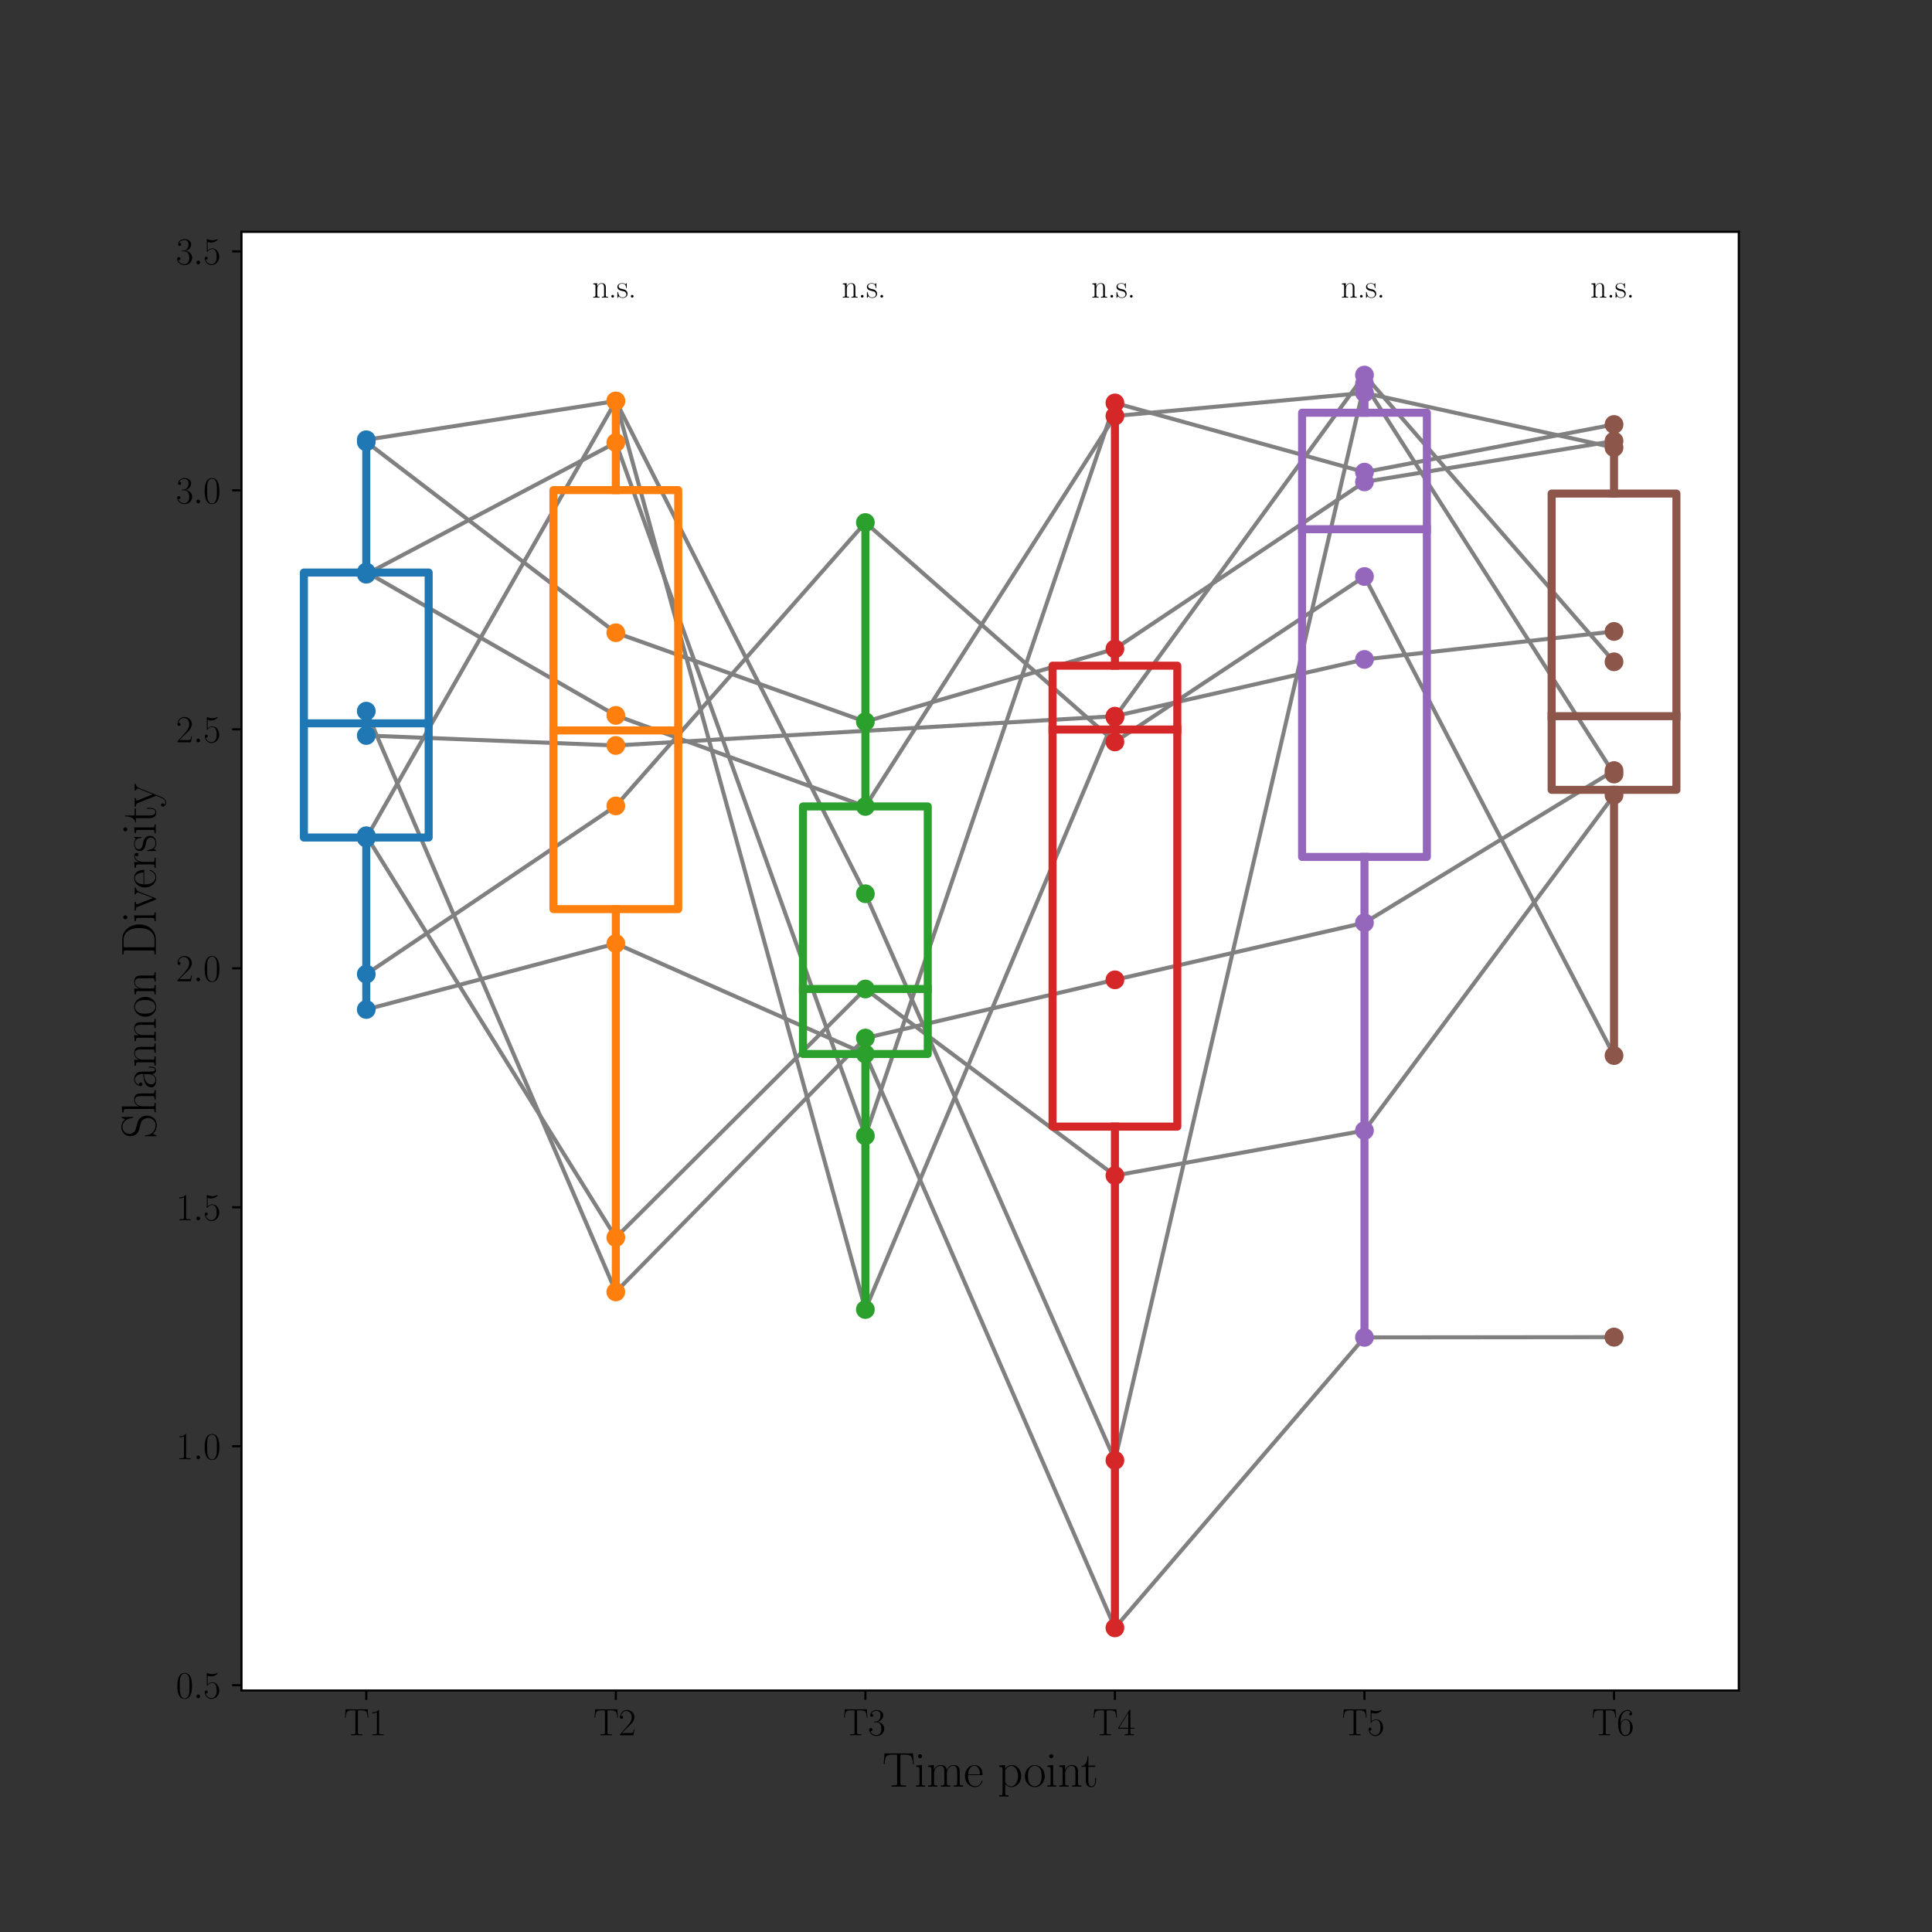 <?xml version="1.0" encoding="utf-8" standalone="no"?>
<!DOCTYPE svg PUBLIC "-//W3C//DTD SVG 1.1//EN"
  "http://www.w3.org/Graphics/SVG/1.1/DTD/svg11.dtd">
<svg height="720pt" version="1.1" viewBox="0 0 720 720" width="720pt" xmlns="http://www.w3.org/2000/svg" xmlns:xlink="http://www.w3.org/1999/xlink">
 <rect x="0" y="0" width="720" height="720" fill="#333333" stroke="none"/>
 <defs>
  <style type="text/css">*{stroke-linecap:butt;stroke-linejoin:round;}</style>
 </defs>
 <g id="figure_1">
  <g id="patch_1">
   <path d="M 0 720 
L 720 720 
L 720 0 
L 0 0 
z
" style="fill:none;"/>
  </g>
  <g id="axes_1">
   <g id="patch_2">
    <path d="M 90 630 
L 648 630 
L 648 86.4 
L 90 86.4 
z
" style="fill:#ffffff;"/>
   </g>
   <g id="line2d_1">
    <path clip-path="url(#p82c625683f)" d="M 136.5 265.026 
L 229.5 481.471 
L 322.5 386.848 
L 415.5 365.152 
L 508.5 343.881 
L 601.5 287.173 
" style="fill:none;stroke:#808080;stroke-linecap:square;stroke-width:1.5;"/>
   </g>
   <g id="line2d_2">
    <path clip-path="url(#p82c625683f)" d="M 136.5 213.159 
L 229.5 266.609 
L 322.5 300.54 
L 415.5 155.041 
L 508.5 146.422 
L 601.5 166.798 
" style="fill:none;stroke:#808080;stroke-linecap:square;stroke-width:1.5;"/>
   </g>
   <g id="line2d_3">
    <path clip-path="url(#p82c625683f)" d="M 136.5 363.032 
L 229.5 300.341 
L 322.5 194.732 
L 415.5 276.498 
L 508.5 214.852 
L 601.5 393.375 
" style="fill:none;stroke:#808080;stroke-linecap:square;stroke-width:1.5;"/>
   </g>
   <g id="line2d_4">
    <path clip-path="url(#p82c625683f)" d="M 136.5 163.885 
L 229.5 149.456 
L 322.5 488.023 
L 415.5 267.262 
L 508.5 139.777 
L 601.5 246.633 
" style="fill:none;stroke:#808080;stroke-linecap:square;stroke-width:1.5;"/>
   </g>
   <g id="line2d_5">
    <path clip-path="url(#p82c625683f)" d="M 136.5 312.331 
L 229.5 149.438 
L 322.5 333.074 
L 415.5 544.229 
L 508.5 143.009 
L 601.5 288.457 
" style="fill:none;stroke:#808080;stroke-linecap:square;stroke-width:1.5;"/>
   </g>
   <g id="line2d_6">
    <path clip-path="url(#p82c625683f)" d="M 136.5 213.991 
L 229.5 164.936 
L 322.5 423.3 
L 415.5 150.16 
L 508.5 175.949 
L 601.5 158.19 
" style="fill:none;stroke:#808080;stroke-linecap:square;stroke-width:1.5;"/>
   </g>
   <g id="line2d_7">
    <path clip-path="url(#p82c625683f)" d="M 136.5 376.205 
L 229.5 351.62 
L 322.5 392.792 
L 415.5 606.656 
L 508.5 498.408 
L 601.5 498.313 
" style="fill:none;stroke:#808080;stroke-linecap:square;stroke-width:1.5;"/>
   </g>
   <g id="line2d_8">
    <path clip-path="url(#p82c625683f)" d="M 136.5 311.457 
L 229.5 461.203 
L 322.5 368.569 
L 415.5 438.093 
L 508.5 421.325 
L 601.5 296.324 
" style="fill:none;stroke:#808080;stroke-linecap:square;stroke-width:1.5;"/>
   </g>
   <g id="line2d_9">
    <path clip-path="url(#p82c625683f)" d="M 136.5 164.667 
L 229.5 235.802 
L 322.5 268.942 
L 415.5 241.809 
L 508.5 179.591 
L 601.5 164.352 
" style="fill:none;stroke:#808080;stroke-linecap:square;stroke-width:1.5;"/>
   </g>
   <g id="line2d_10">
    <path clip-path="url(#p82c625683f)" d="M 136.5 274.101 
L 229.5 277.821 
L 415.5 266.892 
L 508.5 245.756 
L 601.5 235.321 
" style="fill:none;stroke:#808080;stroke-linecap:square;stroke-width:1.5;"/>
   </g>
   <g id="PathCollection_1">
    <defs>
     <path d="M 0 3 
C 0.796 3 1.559 2.684 2.121 2.121 
C 2.684 1.559 3 0.796 3 0 
C 3 -0.796 2.684 -1.559 2.121 -2.121 
C 1.559 -2.684 0.796 -3 0 -3 
C -0.796 -3 -1.559 -2.684 -2.121 -2.121 
C -2.684 -1.559 -3 -0.796 -3 0 
C -3 0.796 -2.684 1.559 -2.121 2.121 
C -1.559 2.684 -0.796 3 0 3 
z
" id="m9bc1b10acf" style="stroke:#1f77b4;"/>
    </defs>
    <g clip-path="url(#p82c625683f)">
     <use style="fill:#1f77b4;stroke:#1f77b4;" x="136.5" xlink:href="#m9bc1b10acf" y="265.026"/>
     <use style="fill:#1f77b4;stroke:#1f77b4;" x="136.5" xlink:href="#m9bc1b10acf" y="213.159"/>
     <use style="fill:#1f77b4;stroke:#1f77b4;" x="136.5" xlink:href="#m9bc1b10acf" y="274.101"/>
     <use style="fill:#1f77b4;stroke:#1f77b4;" x="136.5" xlink:href="#m9bc1b10acf" y="164.667"/>
     <use style="fill:#1f77b4;stroke:#1f77b4;" x="136.5" xlink:href="#m9bc1b10acf" y="311.457"/>
     <use style="fill:#1f77b4;stroke:#1f77b4;" x="136.5" xlink:href="#m9bc1b10acf" y="376.205"/>
     <use style="fill:#1f77b4;stroke:#1f77b4;" x="136.5" xlink:href="#m9bc1b10acf" y="213.991"/>
     <use style="fill:#1f77b4;stroke:#1f77b4;" x="136.5" xlink:href="#m9bc1b10acf" y="312.331"/>
     <use style="fill:#1f77b4;stroke:#1f77b4;" x="136.5" xlink:href="#m9bc1b10acf" y="163.885"/>
     <use style="fill:#1f77b4;stroke:#1f77b4;" x="136.5" xlink:href="#m9bc1b10acf" y="363.032"/>
    </g>
   </g>
   <g id="PathCollection_2">
    <defs>
     <path d="M 0 3 
C 0.796 3 1.559 2.684 2.121 2.121 
C 2.684 1.559 3 0.796 3 0 
C 3 -0.796 2.684 -1.559 2.121 -2.121 
C 1.559 -2.684 0.796 -3 0 -3 
C -0.796 -3 -1.559 -2.684 -2.121 -2.121 
C -2.684 -1.559 -3 -0.796 -3 0 
C -3 0.796 -2.684 1.559 -2.121 2.121 
C -1.559 2.684 -0.796 3 0 3 
z
" id="m493b88d25f" style="stroke:#ff7f0e;"/>
    </defs>
    <g clip-path="url(#p82c625683f)">
     <use style="fill:#ff7f0e;stroke:#ff7f0e;" x="229.5" xlink:href="#m493b88d25f" y="481.471"/>
     <use style="fill:#ff7f0e;stroke:#ff7f0e;" x="229.5" xlink:href="#m493b88d25f" y="266.609"/>
     <use style="fill:#ff7f0e;stroke:#ff7f0e;" x="229.5" xlink:href="#m493b88d25f" y="277.821"/>
     <use style="fill:#ff7f0e;stroke:#ff7f0e;" x="229.5" xlink:href="#m493b88d25f" y="235.802"/>
     <use style="fill:#ff7f0e;stroke:#ff7f0e;" x="229.5" xlink:href="#m493b88d25f" y="461.203"/>
     <use style="fill:#ff7f0e;stroke:#ff7f0e;" x="229.5" xlink:href="#m493b88d25f" y="351.62"/>
     <use style="fill:#ff7f0e;stroke:#ff7f0e;" x="229.5" xlink:href="#m493b88d25f" y="164.936"/>
     <use style="fill:#ff7f0e;stroke:#ff7f0e;" x="229.5" xlink:href="#m493b88d25f" y="149.438"/>
     <use style="fill:#ff7f0e;stroke:#ff7f0e;" x="229.5" xlink:href="#m493b88d25f" y="149.456"/>
     <use style="fill:#ff7f0e;stroke:#ff7f0e;" x="229.5" xlink:href="#m493b88d25f" y="300.341"/>
    </g>
   </g>
   <g id="PathCollection_3">
    <defs>
     <path d="M 0 3 
C 0.796 3 1.559 2.684 2.121 2.121 
C 2.684 1.559 3 0.796 3 0 
C 3 -0.796 2.684 -1.559 2.121 -2.121 
C 1.559 -2.684 0.796 -3 0 -3 
C -0.796 -3 -1.559 -2.684 -2.121 -2.121 
C -2.684 -1.559 -3 -0.796 -3 0 
C -3 0.796 -2.684 1.559 -2.121 2.121 
C -1.559 2.684 -0.796 3 0 3 
z
" id="mae2e13ea2b" style="stroke:#2ca02c;"/>
    </defs>
    <g clip-path="url(#p82c625683f)">
     <use style="fill:#2ca02c;stroke:#2ca02c;" x="322.5" xlink:href="#mae2e13ea2b" y="300.54"/>
     <use style="fill:#2ca02c;stroke:#2ca02c;" x="322.5" xlink:href="#mae2e13ea2b" y="268.942"/>
     <use style="fill:#2ca02c;stroke:#2ca02c;" x="322.5" xlink:href="#mae2e13ea2b" y="368.569"/>
     <use style="fill:#2ca02c;stroke:#2ca02c;" x="322.5" xlink:href="#mae2e13ea2b" y="392.792"/>
     <use style="fill:#2ca02c;stroke:#2ca02c;" x="322.5" xlink:href="#mae2e13ea2b" y="423.3"/>
     <use style="fill:#2ca02c;stroke:#2ca02c;" x="322.5" xlink:href="#mae2e13ea2b" y="333.074"/>
     <use style="fill:#2ca02c;stroke:#2ca02c;" x="322.5" xlink:href="#mae2e13ea2b" y="488.023"/>
     <use style="fill:#2ca02c;stroke:#2ca02c;" x="322.5" xlink:href="#mae2e13ea2b" y="386.848"/>
     <use style="fill:#2ca02c;stroke:#2ca02c;" x="322.5" xlink:href="#mae2e13ea2b" y="194.732"/>
    </g>
   </g>
   <g id="PathCollection_4">
    <defs>
     <path d="M 0 3 
C 0.796 3 1.559 2.684 2.121 2.121 
C 2.684 1.559 3 0.796 3 0 
C 3 -0.796 2.684 -1.559 2.121 -2.121 
C 1.559 -2.684 0.796 -3 0 -3 
C -0.796 -3 -1.559 -2.684 -2.121 -2.121 
C -2.684 -1.559 -3 -0.796 -3 0 
C -3 0.796 -2.684 1.559 -2.121 2.121 
C -1.559 2.684 -0.796 3 0 3 
z
" id="m001dd184a8" style="stroke:#d62728;"/>
    </defs>
    <g clip-path="url(#p82c625683f)">
     <use style="fill:#d62728;stroke:#d62728;" x="415.5" xlink:href="#m001dd184a8" y="155.041"/>
     <use style="fill:#d62728;stroke:#d62728;" x="415.5" xlink:href="#m001dd184a8" y="266.892"/>
     <use style="fill:#d62728;stroke:#d62728;" x="415.5" xlink:href="#m001dd184a8" y="241.809"/>
     <use style="fill:#d62728;stroke:#d62728;" x="415.5" xlink:href="#m001dd184a8" y="438.093"/>
     <use style="fill:#d62728;stroke:#d62728;" x="415.5" xlink:href="#m001dd184a8" y="606.656"/>
     <use style="fill:#d62728;stroke:#d62728;" x="415.5" xlink:href="#m001dd184a8" y="150.16"/>
     <use style="fill:#d62728;stroke:#d62728;" x="415.5" xlink:href="#m001dd184a8" y="365.152"/>
     <use style="fill:#d62728;stroke:#d62728;" x="415.5" xlink:href="#m001dd184a8" y="544.229"/>
     <use style="fill:#d62728;stroke:#d62728;" x="415.5" xlink:href="#m001dd184a8" y="267.262"/>
     <use style="fill:#d62728;stroke:#d62728;" x="415.5" xlink:href="#m001dd184a8" y="276.498"/>
    </g>
   </g>
   <g id="PathCollection_5">
    <defs>
     <path d="M 0 3 
C 0.796 3 1.559 2.684 2.121 2.121 
C 2.684 1.559 3 0.796 3 0 
C 3 -0.796 2.684 -1.559 2.121 -2.121 
C 1.559 -2.684 0.796 -3 0 -3 
C -0.796 -3 -1.559 -2.684 -2.121 -2.121 
C -2.684 -1.559 -3 -0.796 -3 0 
C -3 0.796 -2.684 1.559 -2.121 2.121 
C -1.559 2.684 -0.796 3 0 3 
z
" id="maa49151cb6" style="stroke:#9467bd;"/>
    </defs>
    <g clip-path="url(#p82c625683f)">
     <use style="fill:#9467bd;stroke:#9467bd;" x="508.5" xlink:href="#maa49151cb6" y="146.422"/>
     <use style="fill:#9467bd;stroke:#9467bd;" x="508.5" xlink:href="#maa49151cb6" y="245.756"/>
     <use style="fill:#9467bd;stroke:#9467bd;" x="508.5" xlink:href="#maa49151cb6" y="179.591"/>
     <use style="fill:#9467bd;stroke:#9467bd;" x="508.5" xlink:href="#maa49151cb6" y="421.325"/>
     <use style="fill:#9467bd;stroke:#9467bd;" x="508.5" xlink:href="#maa49151cb6" y="498.408"/>
     <use style="fill:#9467bd;stroke:#9467bd;" x="508.5" xlink:href="#maa49151cb6" y="343.881"/>
     <use style="fill:#9467bd;stroke:#9467bd;" x="508.5" xlink:href="#maa49151cb6" y="175.949"/>
     <use style="fill:#9467bd;stroke:#9467bd;" x="508.5" xlink:href="#maa49151cb6" y="143.009"/>
     <use style="fill:#9467bd;stroke:#9467bd;" x="508.5" xlink:href="#maa49151cb6" y="139.777"/>
     <use style="fill:#9467bd;stroke:#9467bd;" x="508.5" xlink:href="#maa49151cb6" y="214.852"/>
    </g>
   </g>
   <g id="PathCollection_6">
    <defs>
     <path d="M 0 3 
C 0.796 3 1.559 2.684 2.121 2.121 
C 2.684 1.559 3 0.796 3 0 
C 3 -0.796 2.684 -1.559 2.121 -2.121 
C 1.559 -2.684 0.796 -3 0 -3 
C -0.796 -3 -1.559 -2.684 -2.121 -2.121 
C -2.684 -1.559 -3 -0.796 -3 0 
C -3 0.796 -2.684 1.559 -2.121 2.121 
C -1.559 2.684 -0.796 3 0 3 
z
" id="mfeed7f99be" style="stroke:#8c564b;"/>
    </defs>
    <g clip-path="url(#p82c625683f)">
     <use style="fill:#8c564b;stroke:#8c564b;" x="601.5" xlink:href="#mfeed7f99be" y="166.798"/>
     <use style="fill:#8c564b;stroke:#8c564b;" x="601.5" xlink:href="#mfeed7f99be" y="235.321"/>
     <use style="fill:#8c564b;stroke:#8c564b;" x="601.5" xlink:href="#mfeed7f99be" y="164.352"/>
     <use style="fill:#8c564b;stroke:#8c564b;" x="601.5" xlink:href="#mfeed7f99be" y="287.173"/>
     <use style="fill:#8c564b;stroke:#8c564b;" x="601.5" xlink:href="#mfeed7f99be" y="296.324"/>
     <use style="fill:#8c564b;stroke:#8c564b;" x="601.5" xlink:href="#mfeed7f99be" y="498.313"/>
     <use style="fill:#8c564b;stroke:#8c564b;" x="601.5" xlink:href="#mfeed7f99be" y="158.19"/>
     <use style="fill:#8c564b;stroke:#8c564b;" x="601.5" xlink:href="#mfeed7f99be" y="288.457"/>
     <use style="fill:#8c564b;stroke:#8c564b;" x="601.5" xlink:href="#mfeed7f99be" y="246.633"/>
     <use style="fill:#8c564b;stroke:#8c564b;" x="601.5" xlink:href="#mfeed7f99be" y="393.375"/>
    </g>
   </g>
   <g id="matplotlib.axis_1">
    <g id="xtick_1">
     <g id="line2d_11">
      <defs>
       <path d="M 0 0 
L 0 3.5 
" id="m31bf145fb0" style="stroke:#000000;stroke-width:0.8;"/>
      </defs>
      <g>
       <use style="stroke:#000000;stroke-width:0.8;" x="136.5" xlink:href="#m31bf145fb0" y="630"/>
      </g>
     </g>
     <g id="text_1">
      <!-- T1 -->
      <g transform="translate(128.154 646.686)scale(0.14 -0.14)">
       <defs>
        <path d="M 3981 4332 
L 288 4332 
L 179 2924 
L 294 2924 
C 378 3981 467 4166 1453 4166 
C 1568 4166 1754 4166 1805 4159 
C 1926 4140 1926 4064 1926 3917 
L 1926 465 
C 1926 236 1907 166 1376 166 
L 1197 166 
L 1197 0 
C 1504 6 1824 12 2138 12 
C 2451 12 2771 6 3078 0 
L 3078 166 
L 2899 166 
C 2368 166 2349 236 2349 465 
L 2349 3917 
C 2349 4057 2349 4134 2464 4159 
C 2515 4166 2701 4166 2816 4166 
C 3795 4166 3891 3981 3974 2924 
L 4090 2924 
L 3981 4332 
z
" id="CMR17-54" transform="scale(0.016)"/>
        <path d="M 1702 4083 
C 1702 4217 1696 4224 1606 4224 
C 1357 3927 979 3833 621 3820 
C 602 3820 570 3820 563 3808 
C 557 3795 557 3782 557 3648 
C 755 3648 1088 3686 1344 3839 
L 1344 467 
C 1344 243 1331 166 781 166 
L 589 166 
L 589 0 
C 896 6 1216 12 1523 12 
C 1830 12 2150 6 2458 0 
L 2458 166 
L 2266 166 
C 1715 166 1702 236 1702 467 
L 1702 4083 
z
" id="CMR17-31" transform="scale(0.016)"/>
       </defs>
       <use transform="scale(0.996)" xlink:href="#CMR17-54"/>
       <use transform="translate(66.51 0)scale(0.996)" xlink:href="#CMR17-31"/>
      </g>
     </g>
    </g>
    <g id="xtick_2">
     <g id="line2d_12">
      <g>
       <use style="stroke:#000000;stroke-width:0.8;" x="229.5" xlink:href="#m31bf145fb0" y="630"/>
      </g>
     </g>
     <g id="text_2">
      <!-- T2 -->
      <g transform="translate(221.154 646.686)scale(0.14 -0.14)">
       <defs>
        <path d="M 2669 990 
L 2554 990 
C 2490 537 2438 460 2413 422 
C 2381 371 1920 371 1830 371 
L 602 371 
C 832 620 1280 1073 1824 1596 
C 2214 1966 2669 2400 2669 3033 
C 2669 3788 2067 4224 1395 4224 
C 691 4224 262 3603 262 3027 
C 262 2777 448 2745 525 2745 
C 589 2745 781 2783 781 3007 
C 781 3206 614 3264 525 3264 
C 486 3264 448 3257 422 3244 
C 544 3788 915 4057 1306 4057 
C 1862 4057 2227 3616 2227 3033 
C 2227 2477 1901 1998 1536 1583 
L 262 147 
L 262 0 
L 2515 0 
L 2669 990 
z
" id="CMR17-32" transform="scale(0.016)"/>
       </defs>
       <use transform="scale(0.996)" xlink:href="#CMR17-54"/>
       <use transform="translate(66.51 0)scale(0.996)" xlink:href="#CMR17-32"/>
      </g>
     </g>
    </g>
    <g id="xtick_3">
     <g id="line2d_13">
      <g>
       <use style="stroke:#000000;stroke-width:0.8;" x="322.5" xlink:href="#m31bf145fb0" y="630"/>
      </g>
     </g>
     <g id="text_3">
      <!-- T3 -->
      <g transform="translate(314.154 646.686)scale(0.14 -0.14)">
       <defs>
        <path d="M 1414 2176 
C 1984 2176 2234 1673 2234 1094 
C 2234 322 1824 25 1453 25 
C 1114 25 563 193 390 691 
C 422 678 454 678 486 678 
C 640 678 755 780 755 947 
C 755 1132 614 1216 486 1216 
C 378 1216 211 1164 211 927 
C 211 335 787 -128 1466 -128 
C 2176 -128 2720 432 2720 1087 
C 2720 1718 2208 2176 1600 2246 
C 2086 2347 2554 2776 2554 3353 
C 2554 3856 2048 4224 1472 4224 
C 890 4224 378 3862 378 3347 
C 378 3123 544 3084 627 3084 
C 762 3084 877 3167 877 3334 
C 877 3500 762 3584 627 3584 
C 602 3584 570 3584 544 3571 
C 730 3999 1235 4076 1459 4076 
C 1683 4076 2106 3966 2106 3347 
C 2106 3167 2080 2851 1862 2574 
C 1670 2329 1453 2316 1242 2297 
C 1210 2297 1062 2284 1037 2284 
C 992 2278 966 2272 966 2227 
C 966 2182 973 2176 1101 2176 
L 1414 2176 
z
" id="CMR17-33" transform="scale(0.016)"/>
       </defs>
       <use transform="scale(0.996)" xlink:href="#CMR17-54"/>
       <use transform="translate(66.51 0)scale(0.996)" xlink:href="#CMR17-33"/>
      </g>
     </g>
    </g>
    <g id="xtick_4">
     <g id="line2d_14">
      <g>
       <use style="stroke:#000000;stroke-width:0.8;" x="415.5" xlink:href="#m31bf145fb0" y="630"/>
      </g>
     </g>
     <g id="text_4">
      <!-- T4 -->
      <g transform="translate(407.154 646.686)scale(0.14 -0.14)">
       <defs>
        <path d="M 2150 4147 
C 2150 4281 2144 4288 2029 4288 
L 128 1254 
L 128 1088 
L 1779 1088 
L 1779 460 
C 1779 230 1766 166 1318 166 
L 1197 166 
L 1197 0 
C 1402 12 1747 12 1965 12 
C 2182 12 2528 12 2733 0 
L 2733 166 
L 2611 166 
C 2163 166 2150 230 2150 460 
L 2150 1088 
L 2803 1088 
L 2803 1254 
L 2150 1254 
L 2150 4147 
z
M 1798 3723 
L 1798 1254 
L 256 1254 
L 1798 3723 
z
" id="CMR17-34" transform="scale(0.016)"/>
       </defs>
       <use transform="scale(0.996)" xlink:href="#CMR17-54"/>
       <use transform="translate(66.51 0)scale(0.996)" xlink:href="#CMR17-34"/>
      </g>
     </g>
    </g>
    <g id="xtick_5">
     <g id="line2d_15">
      <g>
       <use style="stroke:#000000;stroke-width:0.8;" x="508.5" xlink:href="#m31bf145fb0" y="630"/>
      </g>
     </g>
     <g id="text_5">
      <!-- T5 -->
      <g transform="translate(500.154 646.686)scale(0.14 -0.14)">
       <defs>
        <path d="M 730 3750 
C 794 3724 1056 3641 1325 3641 
C 1920 3641 2246 3961 2432 4140 
C 2432 4191 2432 4224 2394 4224 
C 2387 4224 2374 4224 2323 4198 
C 2099 4102 1837 4032 1517 4032 
C 1325 4032 1037 4055 723 4191 
C 653 4224 640 4224 634 4224 
C 602 4224 595 4217 595 4090 
L 595 2231 
C 595 2113 595 2080 659 2080 
C 691 2080 704 2093 736 2139 
C 941 2435 1222 2560 1542 2560 
C 1766 2560 2246 2415 2246 1293 
C 2246 1087 2246 716 2054 422 
C 1894 159 1645 25 1370 25 
C 947 25 518 319 403 812 
C 429 806 480 793 506 793 
C 589 793 749 838 749 1036 
C 749 1209 627 1280 506 1280 
C 358 1280 262 1190 262 1011 
C 262 454 704 -128 1382 -128 
C 2042 -128 2669 441 2669 1267 
C 2669 2054 2170 2662 1549 2662 
C 1222 2662 947 2540 730 2304 
L 730 3750 
z
" id="CMR17-35" transform="scale(0.016)"/>
       </defs>
       <use transform="scale(0.996)" xlink:href="#CMR17-54"/>
       <use transform="translate(66.51 0)scale(0.996)" xlink:href="#CMR17-35"/>
      </g>
     </g>
    </g>
    <g id="xtick_6">
     <g id="line2d_16">
      <g>
       <use style="stroke:#000000;stroke-width:0.8;" x="601.5" xlink:href="#m31bf145fb0" y="630"/>
      </g>
     </g>
     <g id="text_6">
      <!-- T6 -->
      <g transform="translate(593.154 646.686)scale(0.14 -0.14)">
       <defs>
        <path d="M 678 2198 
C 678 3712 1395 4076 1811 4076 
C 1946 4076 2272 4049 2400 3782 
C 2298 3782 2106 3782 2106 3558 
C 2106 3385 2246 3328 2336 3328 
C 2394 3328 2566 3353 2566 3571 
C 2566 3987 2246 4224 1805 4224 
C 1043 4224 243 3411 243 2011 
C 243 257 966 -128 1478 -128 
C 2099 -128 2688 431 2688 1295 
C 2688 2101 2170 2688 1517 2688 
C 1126 2688 838 2430 678 1979 
L 678 2198 
z
M 1478 25 
C 691 25 691 1212 691 1450 
C 691 1914 909 2585 1504 2585 
C 1613 2585 1926 2585 2138 2140 
C 2253 1889 2253 1624 2253 1302 
C 2253 954 2253 696 2118 438 
C 1978 173 1773 25 1478 25 
z
" id="CMR17-36" transform="scale(0.016)"/>
       </defs>
       <use transform="scale(0.996)" xlink:href="#CMR17-54"/>
       <use transform="translate(66.51 0)scale(0.996)" xlink:href="#CMR17-36"/>
      </g>
     </g>
    </g>
    <g id="text_7">
     <!-- Time point -->
     <g transform="translate(328.815 665.851)scale(0.18 -0.18)">
      <defs>
       <path d="M 992 3961 
C 992 4102 877 4224 730 4224 
C 589 4224 467 4108 467 3961 
C 467 3820 582 3699 730 3699 
C 870 3699 992 3814 992 3961 
z
M 243 2745 
L 243 2579 
C 602 2579 653 2540 653 2231 
L 653 443 
C 653 198 627 166 218 166 
L 218 0 
C 371 12 646 12 806 12 
C 960 12 1222 12 1370 0 
L 1370 166 
C 992 166 979 205 979 436 
L 979 2816 
L 243 2745 
z
" id="CMR17-69" transform="scale(0.016)"/>
       <path d="M 4326 1954 
C 4326 2276 4269 2816 3507 2816 
C 3072 2816 2771 2520 2656 2173 
L 2650 2173 
C 2573 2700 2195 2816 1837 2816 
C 1331 2816 1069 2424 973 2166 
L 966 2166 
L 966 2816 
L 211 2745 
L 211 2578 
C 589 2578 646 2540 646 2231 
L 646 443 
C 646 198 621 166 211 166 
L 211 0 
C 365 12 646 12 813 12 
C 979 12 1267 12 1421 0 
L 1421 166 
C 1011 166 986 192 986 443 
L 986 1678 
C 986 2269 1344 2713 1792 2713 
C 2266 2713 2317 2289 2317 1980 
L 2317 443 
C 2317 198 2291 166 1882 166 
L 1882 0 
C 2035 12 2317 12 2483 12 
C 2650 12 2938 12 3091 0 
L 3091 166 
C 2682 166 2656 192 2656 443 
L 2656 1678 
C 2656 2269 3014 2713 3462 2713 
C 3936 2713 3987 2289 3987 1980 
L 3987 443 
C 3987 198 3962 166 3552 166 
L 3552 0 
C 3706 12 3987 12 4154 12 
C 4320 12 4608 12 4762 0 
L 4762 166 
C 4352 166 4326 192 4326 443 
L 4326 1954 
z
" id="CMR17-6d" transform="scale(0.016)"/>
       <path d="M 2438 1503 
C 2464 1529 2464 1542 2464 1606 
C 2464 2251 2118 2816 1389 2816 
C 710 2816 173 2175 173 1394 
C 173 554 781 -64 1459 -64 
C 2176 -64 2458 619 2458 755 
C 2458 800 2419 800 2406 800 
C 2362 800 2355 787 2330 709 
C 2189 270 1837 51 1504 51 
C 1229 51 954 206 781 490 
C 582 819 582 1200 582 1503 
L 2438 1503 
z
M 589 1600 
C 634 2511 1126 2713 1382 2713 
C 1818 2713 2112 2308 2118 1600 
L 589 1600 
z
" id="CMR17-65" transform="scale(0.016)"/>
       <path d="M 1408 -1114 
C 998 -1114 973 -1088 973 -834 
L 973 380 
C 1158 109 1427 -64 1766 -64 
C 2406 -64 3053 503 3053 1382 
C 3053 2196 2496 2816 1837 2816 
C 1453 2816 1139 2603 960 2345 
L 960 2816 
L 198 2745 
L 198 2577 
C 576 2577 634 2539 634 2228 
L 634 -834 
C 634 -1081 608 -1114 198 -1114 
L 198 -1280 
C 352 -1268 634 -1268 800 -1268 
C 966 -1268 1254 -1268 1408 -1280 
L 1408 -1114 
z
M 973 2015 
C 973 2106 973 2241 1222 2481 
C 1254 2506 1472 2700 1792 2700 
C 2259 2700 2643 2112 2643 1376 
C 2643 639 2234 38 1728 38 
C 1498 38 1248 148 1056 451 
C 973 594 973 632 973 736 
L 973 2015 
z
" id="CMR17-70" transform="scale(0.016)"/>
       <path d="M 2758 1356 
C 2758 2176 2163 2816 1466 2816 
C 768 2816 173 2176 173 1356 
C 173 550 768 -64 1466 -64 
C 2163 -64 2758 550 2758 1356 
z
M 1466 51 
C 1165 51 909 230 762 480 
C 602 768 582 1126 582 1408 
C 582 1676 595 2009 762 2297 
C 890 2508 1139 2713 1466 2713 
C 1754 2713 1997 2553 2150 2329 
C 2349 2028 2349 1606 2349 1408 
C 2349 1158 2336 774 2163 467 
C 1984 172 1709 51 1466 51 
z
" id="CMR17-6f" transform="scale(0.016)"/>
       <path d="M 2656 1954 
C 2656 2282 2592 2816 1837 2816 
C 1331 2816 1069 2424 973 2166 
L 966 2166 
L 966 2816 
L 211 2745 
L 211 2578 
C 589 2578 646 2540 646 2231 
L 646 443 
C 646 198 621 166 211 166 
L 211 0 
C 365 12 646 12 813 12 
C 979 12 1267 12 1421 0 
L 1421 166 
C 1011 166 986 192 986 443 
L 986 1678 
C 986 2269 1344 2713 1792 2713 
C 2266 2713 2317 2289 2317 1980 
L 2317 443 
C 2317 198 2291 166 1882 166 
L 1882 0 
C 2035 12 2317 12 2483 12 
C 2650 12 2938 12 3091 0 
L 3091 166 
C 2682 166 2656 192 2656 443 
L 2656 1954 
z
" id="CMR17-6e" transform="scale(0.016)"/>
       <path d="M 966 2585 
L 1862 2585 
L 1862 2752 
L 966 2752 
L 966 3968 
L 851 3968 
C 838 3292 614 2700 70 2687 
L 70 2585 
L 627 2585 
L 627 778 
C 627 655 627 -64 1370 -64 
C 1747 -64 1965 308 1965 784 
L 1965 1151 
L 1850 1151 
L 1850 790 
C 1850 347 1677 51 1408 51 
C 1222 51 966 179 966 765 
L 966 2585 
z
" id="CMR17-74" transform="scale(0.016)"/>
      </defs>
      <use transform="scale(0.996)" xlink:href="#CMR17-54"/>
      <use transform="translate(66.51 0)scale(0.996)" xlink:href="#CMR17-69"/>
      <use transform="translate(91.381 0)scale(0.996)" xlink:href="#CMR17-6d"/>
      <use transform="translate(168.301 0)scale(0.996)" xlink:href="#CMR17-65"/>
      <use transform="translate(238.862 0)scale(0.996)" xlink:href="#CMR17-70"/>
      <use transform="translate(292.36 0)scale(0.996)" xlink:href="#CMR17-6f"/>
      <use transform="translate(338.05 0)scale(0.996)" xlink:href="#CMR17-69"/>
      <use transform="translate(362.921 0)scale(0.996)" xlink:href="#CMR17-6e"/>
      <use transform="translate(411.214 0)scale(0.996)" xlink:href="#CMR17-74"/>
     </g>
    </g>
   </g>
   <g id="matplotlib.axis_2">
    <g id="ytick_1">
     <g id="line2d_17">
      <defs>
       <path d="M 0 0 
L -3.5 0 
" id="m8c60497835" style="stroke:#000000;stroke-width:0.8;"/>
      </defs>
      <g>
       <use style="stroke:#000000;stroke-width:0.8;" x="90" xlink:href="#m8c60497835" y="628.03"/>
      </g>
     </g>
     <g id="text_8">
      <!-- $\mathdefault{0.5}$ -->
      <g transform="translate(65.549 632.873)scale(0.14 -0.14)">
       <defs>
        <path d="M 2688 2038 
C 2688 2430 2682 3099 2413 3613 
C 2176 4063 1798 4224 1466 4224 
C 1158 4224 768 4082 525 3620 
C 269 3137 243 2539 243 2038 
C 243 1671 250 1112 448 623 
C 723 -39 1216 -128 1466 -128 
C 1760 -128 2208 -7 2470 604 
C 2662 1048 2688 1568 2688 2038 
z
M 1466 -26 
C 1056 -26 813 328 723 816 
C 653 1196 653 1749 653 2109 
C 653 2604 653 3015 736 3407 
C 858 3954 1216 4121 1466 4121 
C 1728 4121 2067 3947 2189 3420 
C 2272 3054 2278 2623 2278 2109 
C 2278 1691 2278 1176 2202 797 
C 2067 96 1690 -26 1466 -26 
z
" id="CMR17-30" transform="scale(0.016)"/>
        <path d="M 1178 307 
C 1178 492 1024 620 870 620 
C 685 620 557 467 557 313 
C 557 128 710 0 864 0 
C 1050 0 1178 153 1178 307 
z
" id="CMMI12-3a" transform="scale(0.016)"/>
       </defs>
       <use transform="scale(0.996)" xlink:href="#CMR17-30"/>
       <use transform="translate(45.69 0)scale(0.996)" xlink:href="#CMMI12-3a"/>
       <use transform="translate(72.788 0)scale(0.996)" xlink:href="#CMR17-35"/>
      </g>
     </g>
    </g>
    <g id="ytick_2">
     <g id="line2d_18">
      <g>
       <use style="stroke:#000000;stroke-width:0.8;" x="90" xlink:href="#m8c60497835" y="538.972"/>
      </g>
     </g>
     <g id="text_9">
      <!-- $\mathdefault{1.0}$ -->
      <g transform="translate(65.549 543.814)scale(0.14 -0.14)">
       <use transform="scale(0.996)" xlink:href="#CMR17-31"/>
       <use transform="translate(45.69 0)scale(0.996)" xlink:href="#CMMI12-3a"/>
       <use transform="translate(72.788 0)scale(0.996)" xlink:href="#CMR17-30"/>
      </g>
     </g>
    </g>
    <g id="ytick_3">
     <g id="line2d_19">
      <g>
       <use style="stroke:#000000;stroke-width:0.8;" x="90" xlink:href="#m8c60497835" y="449.913"/>
      </g>
     </g>
     <g id="text_10">
      <!-- $\mathdefault{1.5}$ -->
      <g transform="translate(65.549 454.756)scale(0.14 -0.14)">
       <use transform="scale(0.996)" xlink:href="#CMR17-31"/>
       <use transform="translate(45.69 0)scale(0.996)" xlink:href="#CMMI12-3a"/>
       <use transform="translate(72.788 0)scale(0.996)" xlink:href="#CMR17-35"/>
      </g>
     </g>
    </g>
    <g id="ytick_4">
     <g id="line2d_20">
      <g>
       <use style="stroke:#000000;stroke-width:0.8;" x="90" xlink:href="#m8c60497835" y="360.854"/>
      </g>
     </g>
     <g id="text_11">
      <!-- $\mathdefault{2.0}$ -->
      <g transform="translate(65.549 365.697)scale(0.14 -0.14)">
       <use transform="scale(0.996)" xlink:href="#CMR17-32"/>
       <use transform="translate(45.69 0)scale(0.996)" xlink:href="#CMMI12-3a"/>
       <use transform="translate(72.788 0)scale(0.996)" xlink:href="#CMR17-30"/>
      </g>
     </g>
    </g>
    <g id="ytick_5">
     <g id="line2d_21">
      <g>
       <use style="stroke:#000000;stroke-width:0.8;" x="90" xlink:href="#m8c60497835" y="271.795"/>
      </g>
     </g>
     <g id="text_12">
      <!-- $\mathdefault{2.5}$ -->
      <g transform="translate(65.549 276.638)scale(0.14 -0.14)">
       <use transform="scale(0.996)" xlink:href="#CMR17-32"/>
       <use transform="translate(45.69 0)scale(0.996)" xlink:href="#CMMI12-3a"/>
       <use transform="translate(72.788 0)scale(0.996)" xlink:href="#CMR17-35"/>
      </g>
     </g>
    </g>
    <g id="ytick_6">
     <g id="line2d_22">
      <g>
       <use style="stroke:#000000;stroke-width:0.8;" x="90" xlink:href="#m8c60497835" y="182.736"/>
      </g>
     </g>
     <g id="text_13">
      <!-- $\mathdefault{3.0}$ -->
      <g transform="translate(65.549 187.579)scale(0.14 -0.14)">
       <use transform="scale(0.996)" xlink:href="#CMR17-33"/>
       <use transform="translate(45.69 0)scale(0.996)" xlink:href="#CMMI12-3a"/>
       <use transform="translate(72.788 0)scale(0.996)" xlink:href="#CMR17-30"/>
      </g>
     </g>
    </g>
    <g id="ytick_7">
     <g id="line2d_23">
      <g>
       <use style="stroke:#000000;stroke-width:0.8;" x="90" xlink:href="#m8c60497835" y="93.677"/>
      </g>
     </g>
     <g id="text_14">
      <!-- $\mathdefault{3.5}$ -->
      <g transform="translate(65.549 98.52)scale(0.14 -0.14)">
       <use transform="scale(0.996)" xlink:href="#CMR17-33"/>
       <use transform="translate(45.69 0)scale(0.996)" xlink:href="#CMMI12-3a"/>
       <use transform="translate(72.788 0)scale(0.996)" xlink:href="#CMR17-35"/>
      </g>
     </g>
    </g>
    <g id="text_15">
     <!-- Shannon Diversity -->
     <g transform="translate(58.061 424.287)rotate(-90)scale(0.18 -0.18)">
      <defs>
       <path d="M 2803 4351 
C 2803 4467 2797 4473 2758 4473 
C 2720 4473 2707 4447 2682 4390 
L 2490 3965 
C 2246 4320 1875 4480 1472 4480 
C 819 4480 294 3958 294 3301 
C 294 3101 339 2817 557 2546 
C 794 2250 1018 2198 1530 2063 
C 1722 2011 2042 1927 2106 1901 
C 2470 1747 2662 1360 2662 999 
C 2662 534 2336 38 1779 38 
C 1094 38 454 425 410 1328 
C 403 1431 397 1437 352 1437 
C 301 1437 294 1431 294 1302 
L 294 0 
C 294 -116 301 -122 339 -122 
C 384 -122 397 -90 486 109 
C 493 128 493 141 614 386 
C 934 -39 1472 -128 1779 -128 
C 2477 -128 2970 457 2970 1141 
C 2970 1476 2848 1734 2778 1850 
C 2509 2263 2221 2340 1914 2417 
C 1869 2437 1856 2437 1498 2527 
C 1152 2617 1005 2662 845 2836 
C 666 3036 602 3243 602 3449 
C 602 3868 934 4326 1478 4326 
C 2157 4326 2579 3842 2675 3036 
C 2694 2920 2701 2914 2746 2914 
C 2803 2914 2803 2933 2803 3043 
L 2803 4351 
z
" id="CMR17-53" transform="scale(0.016)"/>
       <path d="M 2656 1954 
C 2656 2282 2592 2816 1837 2816 
C 1312 2816 1056 2392 979 2179 
L 973 2179 
L 973 4416 
L 211 4345 
L 211 4179 
C 589 4179 646 4141 646 3843 
L 646 443 
C 646 198 621 166 211 166 
L 211 0 
C 365 12 646 12 813 12 
C 979 12 1267 12 1421 0 
L 1421 166 
C 1011 166 986 192 986 443 
L 986 1678 
C 986 2269 1344 2713 1792 2713 
C 2266 2713 2317 2289 2317 1980 
L 2317 443 
C 2317 198 2291 166 1882 166 
L 1882 0 
C 2035 12 2317 12 2483 12 
C 2650 12 2938 12 3091 0 
L 3091 166 
C 2682 166 2656 192 2656 443 
L 2656 1954 
z
" id="CMR17-68" transform="scale(0.016)"/>
       <path d="M 2304 1656 
C 2304 2048 2304 2275 2035 2534 
C 1798 2751 1523 2816 1306 2816 
C 800 2816 435 2408 435 1977 
C 435 1740 627 1728 666 1728 
C 749 1728 896 1779 896 1958 
C 896 2118 774 2188 666 2188 
C 640 2188 608 2182 589 2176 
C 723 2594 1069 2713 1293 2713 
C 1613 2713 1965 2421 1965 1875 
L 1965 1632 
C 1587 1619 1133 1568 774 1373 
C 371 1147 256 822 256 576 
C 256 77 832 -64 1171 -64 
C 1523 -64 1850 135 1990 505 
C 2003 219 2182 -39 2464 -39 
C 2598 -39 2938 51 2938 563 
L 2938 926 
L 2822 926 
L 2822 557 
C 2822 161 2650 109 2566 109 
C 2304 109 2304 446 2304 732 
L 2304 1656 
z
M 1965 887 
C 1965 323 1568 38 1216 38 
C 896 38 646 278 646 576 
C 646 771 730 1114 1101 1322 
C 1408 1497 1760 1523 1965 1536 
L 1965 887 
z
" id="CMR17-61" transform="scale(0.016)"/>
       <path d="M 333 4352 
L 333 4185 
C 774 4185 845 4185 845 3898 
L 845 453 
C 845 166 774 166 333 166 
L 333 0 
L 2368 0 
C 3398 0 4224 943 4224 2140 
C 4224 3344 3411 4352 2368 4352 
L 333 4352 
z
M 1523 166 
C 1267 166 1254 198 1254 414 
L 1254 3936 
C 1254 4153 1267 4185 1523 4185 
L 2240 4185 
C 2771 4185 3750 3873 3750 2140 
C 3750 1242 3488 879 3366 707 
C 3213 510 2848 166 2240 166 
L 1523 166 
z
" id="CMR17-44" transform="scale(0.016)"/>
       <path d="M 2502 2173 
C 2560 2315 2662 2572 3034 2585 
L 3034 2752 
C 2912 2745 2752 2739 2630 2739 
C 2496 2739 2285 2739 2157 2752 
L 2157 2585 
C 2317 2572 2406 2495 2406 2328 
C 2406 2270 2406 2257 2368 2167 
L 1664 379 
L 902 2308 
C 864 2392 864 2405 864 2431 
C 864 2585 1075 2585 1171 2585 
L 1171 2752 
C 1018 2739 736 2739 576 2739 
C 403 2739 205 2739 64 2752 
L 64 2585 
C 307 2585 442 2585 518 2386 
L 1446 44 
C 1485 -52 1491 -64 1549 -64 
C 1606 -64 1613 -52 1651 44 
L 2502 2173 
z
" id="CMR17-76" transform="scale(0.016)"/>
       <path d="M 960 1517 
C 960 2134 1222 2713 1702 2713 
C 1747 2713 1792 2707 1837 2687 
C 1837 2687 1696 2642 1696 2475 
C 1696 2321 1818 2257 1914 2257 
C 1990 2257 2131 2302 2131 2482 
C 2131 2687 1926 2816 1709 2816 
C 1222 2816 1011 2340 947 2115 
L 941 2115 
L 941 2816 
L 198 2745 
L 198 2578 
C 576 2578 634 2540 634 2231 
L 634 443 
C 634 198 608 166 198 166 
L 198 0 
C 352 12 646 12 813 12 
C 998 12 1325 12 1498 0 
L 1498 166 
C 1037 166 960 166 960 455 
L 960 1517 
z
" id="CMR17-72" transform="scale(0.016)"/>
       <path d="M 1978 2688 
C 1978 2803 1971 2809 1933 2809 
C 1907 2809 1901 2803 1824 2707 
C 1805 2681 1747 2617 1728 2592 
C 1523 2809 1235 2816 1126 2816 
C 416 2816 160 2444 160 2073 
C 160 1497 813 1363 998 1324 
C 1402 1241 1542 1216 1677 1100 
C 1760 1024 1901 883 1901 652 
C 1901 384 1747 38 1158 38 
C 602 38 403 460 288 1024 
C 269 1113 269 1120 218 1120 
C 166 1120 160 1113 160 985 
L 160 64 
C 160 -52 166 -58 205 -58 
C 237 -58 243 -52 275 0 
C 314 57 410 211 448 275 
C 576 102 800 -64 1158 -64 
C 1792 -64 2131 281 2131 780 
C 2131 1107 1958 1280 1875 1356 
C 1683 1555 1459 1600 1190 1651 
C 838 1728 390 1817 390 2208 
C 390 2374 480 2726 1126 2726 
C 1811 2726 1850 2086 1862 1881 
C 1869 1849 1901 1843 1920 1843 
C 1978 1843 1978 1862 1978 1971 
L 1978 2688 
z
" id="CMR17-73" transform="scale(0.016)"/>
       <path d="M 2496 2183 
C 2656 2579 2944 2585 3034 2585 
L 3034 2752 
C 2912 2745 2752 2739 2630 2739 
C 2496 2739 2285 2739 2157 2752 
L 2157 2585 
C 2400 2566 2406 2384 2406 2332 
C 2406 2268 2394 2235 2362 2158 
L 1664 409 
L 902 2300 
C 870 2378 870 2423 870 2430 
C 870 2572 1018 2585 1171 2585 
L 1171 2752 
C 1018 2739 742 2739 582 2739 
C 410 2739 205 2739 64 2752 
L 64 2585 
C 410 2585 448 2553 531 2345 
L 1485 -31 
C 1197 -795 1030 -1242 627 -1242 
C 557 -1242 397 -1223 282 -1106 
C 429 -1093 493 -1002 493 -892 
C 493 -782 416 -685 288 -685 
C 147 -685 77 -782 77 -899 
C 77 -1158 339 -1344 627 -1344 
C 998 -1344 1229 -983 1357 -659 
L 2496 2183 
z
" id="CMR17-79" transform="scale(0.016)"/>
      </defs>
      <use transform="scale(0.996)" xlink:href="#CMR17-53"/>
      <use transform="translate(50.895 0)scale(0.996)" xlink:href="#CMR17-68"/>
      <use transform="translate(101.791 0)scale(0.996)" xlink:href="#CMR17-61"/>
      <use transform="translate(147.481 0)scale(0.996)" xlink:href="#CMR17-6e"/>
      <use transform="translate(198.377 0)scale(0.996)" xlink:href="#CMR17-6e"/>
      <use transform="translate(249.272 0)scale(0.996)" xlink:href="#CMR17-6f"/>
      <use transform="translate(294.962 0)scale(0.996)" xlink:href="#CMR17-6e"/>
      <use transform="translate(375.934 0)scale(0.996)" xlink:href="#CMR17-44"/>
      <use transform="translate(446.327 0)scale(0.996)" xlink:href="#CMR17-69"/>
      <use transform="translate(471.198 0)scale(0.996)" xlink:href="#CMR17-76"/>
      <use transform="translate(516.889 0)scale(0.996)" xlink:href="#CMR17-65"/>
      <use transform="translate(557.375 0)scale(0.996)" xlink:href="#CMR17-72"/>
      <use transform="translate(592.655 0)scale(0.996)" xlink:href="#CMR17-73"/>
      <use transform="translate(628.457 0)scale(0.996)" xlink:href="#CMR17-69"/>
      <use transform="translate(653.328 0)scale(0.996)" xlink:href="#CMR17-74"/>
      <use transform="translate(686.006 0)scale(0.996)" xlink:href="#CMR17-79"/>
     </g>
    </g>
   </g>
   <g id="line2d_24">
    <path clip-path="url(#p82c625683f)" d="M 136.5 312.113 
L 136.5 376.205 
" style="fill:none;stroke:#1f77b4;stroke-linecap:square;stroke-width:3;"/>
   </g>
   <g id="line2d_25">
    <path clip-path="url(#p82c625683f)" d="M 136.5 213.367 
L 136.5 163.885 
" style="fill:none;stroke:#1f77b4;stroke-linecap:square;stroke-width:3;"/>
   </g>
   <g id="line2d_26">
    <path clip-path="url(#p82c625683f)" d="M 124.875 376.205 
L 148.125 376.205 
" style="fill:none;"/>
   </g>
   <g id="line2d_27">
    <path clip-path="url(#p82c625683f)" d="M 124.875 163.885 
L 148.125 163.885 
" style="fill:none;"/>
   </g>
   <g id="line2d_28"/>
   <g id="line2d_29">
    <path clip-path="url(#p82c625683f)" d="M 229.5 338.8 
L 229.5 481.471 
" style="fill:none;stroke:#ff7f0e;stroke-linecap:square;stroke-width:3;"/>
   </g>
   <g id="line2d_30">
    <path clip-path="url(#p82c625683f)" d="M 229.5 182.652 
L 229.5 149.438 
" style="fill:none;stroke:#ff7f0e;stroke-linecap:square;stroke-width:3;"/>
   </g>
   <g id="line2d_31">
    <path clip-path="url(#p82c625683f)" d="M 217.875 481.471 
L 241.125 481.471 
" style="fill:none;"/>
   </g>
   <g id="line2d_32">
    <path clip-path="url(#p82c625683f)" d="M 217.875 149.438 
L 241.125 149.438 
" style="fill:none;"/>
   </g>
   <g id="line2d_33"/>
   <g id="line2d_34">
    <path clip-path="url(#p82c625683f)" d="M 322.5 392.792 
L 322.5 488.023 
" style="fill:none;stroke:#2ca02c;stroke-linecap:square;stroke-width:3;"/>
   </g>
   <g id="line2d_35">
    <path clip-path="url(#p82c625683f)" d="M 322.5 300.54 
L 322.5 194.732 
" style="fill:none;stroke:#2ca02c;stroke-linecap:square;stroke-width:3;"/>
   </g>
   <g id="line2d_36">
    <path clip-path="url(#p82c625683f)" d="M 310.875 488.023 
L 334.125 488.023 
" style="fill:none;"/>
   </g>
   <g id="line2d_37">
    <path clip-path="url(#p82c625683f)" d="M 310.875 194.732 
L 334.125 194.732 
" style="fill:none;"/>
   </g>
   <g id="line2d_38"/>
   <g id="line2d_39">
    <path clip-path="url(#p82c625683f)" d="M 415.5 419.858 
L 415.5 606.656 
" style="fill:none;stroke:#d62728;stroke-linecap:square;stroke-width:3;"/>
   </g>
   <g id="line2d_40">
    <path clip-path="url(#p82c625683f)" d="M 415.5 248.08 
L 415.5 150.16 
" style="fill:none;stroke:#d62728;stroke-linecap:square;stroke-width:3;"/>
   </g>
   <g id="line2d_41">
    <path clip-path="url(#p82c625683f)" d="M 403.875 606.656 
L 427.125 606.656 
" style="fill:none;"/>
   </g>
   <g id="line2d_42">
    <path clip-path="url(#p82c625683f)" d="M 403.875 150.16 
L 427.125 150.16 
" style="fill:none;"/>
   </g>
   <g id="line2d_43"/>
   <g id="line2d_44">
    <path clip-path="url(#p82c625683f)" d="M 508.5 319.35 
L 508.5 498.408 
" style="fill:none;stroke:#9467bd;stroke-linecap:square;stroke-width:3;"/>
   </g>
   <g id="line2d_45">
    <path clip-path="url(#p82c625683f)" d="M 508.5 153.804 
L 508.5 139.777 
" style="fill:none;stroke:#9467bd;stroke-linecap:square;stroke-width:3;"/>
   </g>
   <g id="line2d_46">
    <path clip-path="url(#p82c625683f)" d="M 496.875 498.408 
L 520.125 498.408 
" style="fill:none;"/>
   </g>
   <g id="line2d_47">
    <path clip-path="url(#p82c625683f)" d="M 496.875 139.777 
L 520.125 139.777 
" style="fill:none;"/>
   </g>
   <g id="line2d_48"/>
   <g id="line2d_49">
    <path clip-path="url(#p82c625683f)" d="M 601.5 294.357 
L 601.5 393.375 
" style="fill:none;stroke:#8c564b;stroke-linecap:square;stroke-width:3;"/>
   </g>
   <g id="line2d_50">
    <path clip-path="url(#p82c625683f)" d="M 601.5 183.928 
L 601.5 158.19 
" style="fill:none;stroke:#8c564b;stroke-linecap:square;stroke-width:3;"/>
   </g>
   <g id="line2d_51">
    <path clip-path="url(#p82c625683f)" d="M 589.875 393.375 
L 613.125 393.375 
" style="fill:none;"/>
   </g>
   <g id="line2d_52">
    <path clip-path="url(#p82c625683f)" d="M 589.875 158.19 
L 613.125 158.19 
" style="fill:none;"/>
   </g>
   <g id="line2d_53">
    <defs>
     <path d="M 0 3 
C 0.796 3 1.559 2.684 2.121 2.121 
C 2.684 1.559 3 0.796 3 0 
C 3 -0.796 2.684 -1.559 2.121 -2.121 
C 1.559 -2.684 0.796 -3 0 -3 
C -0.796 -3 -1.559 -2.684 -2.121 -2.121 
C -2.684 -1.559 -3 -0.796 -3 0 
C -3 0.796 -2.684 1.559 -2.121 2.121 
C -1.559 2.684 -0.796 3 0 3 
z
" id="mc3d9e2353b" style="stroke:#8c564b;"/>
    </defs>
    <g clip-path="url(#p82c625683f)">
     <use style="fill-opacity:0;stroke:#8c564b;" x="601.5" xlink:href="#mc3d9e2353b" y="498.313"/>
    </g>
   </g>
   <g id="patch_3">
    <path clip-path="url(#p82c625683f)" d="M 113.25 312.113 
L 159.75 312.113 
L 159.75 213.367 
L 113.25 213.367 
L 113.25 312.113 
z
" style="fill:none;stroke:#1f77b4;stroke-linejoin:miter;stroke-width:3;"/>
   </g>
   <g id="patch_4">
    <path clip-path="url(#p82c625683f)" d="M 206.25 338.8 
L 252.75 338.8 
L 252.75 182.652 
L 206.25 182.652 
L 206.25 338.8 
z
" style="fill:none;stroke:#ff7f0e;stroke-linejoin:miter;stroke-width:3;"/>
   </g>
   <g id="patch_5">
    <path clip-path="url(#p82c625683f)" d="M 299.25 392.792 
L 345.75 392.792 
L 345.75 300.54 
L 299.25 300.54 
L 299.25 392.792 
z
" style="fill:none;stroke:#2ca02c;stroke-linejoin:miter;stroke-width:3;"/>
   </g>
   <g id="patch_6">
    <path clip-path="url(#p82c625683f)" d="M 392.25 419.858 
L 438.75 419.858 
L 438.75 248.08 
L 392.25 248.08 
L 392.25 419.858 
z
" style="fill:none;stroke:#d62728;stroke-linejoin:miter;stroke-width:3;"/>
   </g>
   <g id="patch_7">
    <path clip-path="url(#p82c625683f)" d="M 485.25 319.35 
L 531.75 319.35 
L 531.75 153.804 
L 485.25 153.804 
L 485.25 319.35 
z
" style="fill:none;stroke:#9467bd;stroke-linejoin:miter;stroke-width:3;"/>
   </g>
   <g id="patch_8">
    <path clip-path="url(#p82c625683f)" d="M 578.25 294.357 
L 624.75 294.357 
L 624.75 183.928 
L 578.25 183.928 
L 578.25 294.357 
z
" style="fill:none;stroke:#8c564b;stroke-linejoin:miter;stroke-width:3;"/>
   </g>
   <g id="line2d_54">
    <path clip-path="url(#p82c625683f)" d="M 113.25 269.563 
L 159.75 269.563 
" style="fill:none;stroke:#1f77b4;stroke-linecap:square;stroke-width:3;"/>
   </g>
   <g id="line2d_55">
    <path clip-path="url(#p82c625683f)" d="M 206.25 272.215 
L 252.75 272.215 
" style="fill:none;stroke:#ff7f0e;stroke-linecap:square;stroke-width:3;"/>
   </g>
   <g id="line2d_56">
    <path clip-path="url(#p82c625683f)" d="M 299.25 368.569 
L 345.75 368.569 
" style="fill:none;stroke:#2ca02c;stroke-linecap:square;stroke-width:3;"/>
   </g>
   <g id="line2d_57">
    <path clip-path="url(#p82c625683f)" d="M 392.25 271.88 
L 438.75 271.88 
" style="fill:none;stroke:#d62728;stroke-linecap:square;stroke-width:3;"/>
   </g>
   <g id="line2d_58">
    <path clip-path="url(#p82c625683f)" d="M 485.25 197.222 
L 531.75 197.222 
" style="fill:none;stroke:#9467bd;stroke-linecap:square;stroke-width:3;"/>
   </g>
   <g id="line2d_59">
    <path clip-path="url(#p82c625683f)" d="M 578.25 266.903 
L 624.75 266.903 
" style="fill:none;stroke:#8c564b;stroke-linecap:square;stroke-width:3;"/>
   </g>
   <g id="patch_9">
    <path d="M 90 630 
L 90 86.4 
" style="fill:none;stroke:#000000;stroke-linecap:square;stroke-linejoin:miter;stroke-width:0.8;"/>
   </g>
   <g id="patch_10">
    <path d="M 648 630 
L 648 86.4 
" style="fill:none;stroke:#000000;stroke-linecap:square;stroke-linejoin:miter;stroke-width:0.8;"/>
   </g>
   <g id="patch_11">
    <path d="M 90 630 
L 648 630 
" style="fill:none;stroke:#000000;stroke-linecap:square;stroke-linejoin:miter;stroke-width:0.8;"/>
   </g>
   <g id="patch_12">
    <path d="M 90 86.4 
L 648 86.4 
" style="fill:none;stroke:#000000;stroke-linecap:square;stroke-linejoin:miter;stroke-width:0.8;"/>
   </g>
   <g id="text_16">
    <!-- n.s. -->
    <g transform="translate(220.688 110.911)scale(0.12 -0.12)">
     <defs>
      <path d="M 1062 262 
C 1062 422 934 524 800 524 
C 672 524 538 422 538 262 
C 538 102 666 0 800 0 
C 928 0 1062 102 1062 262 
z
" id="CMR17-2e" transform="scale(0.016)"/>
     </defs>
     <use transform="scale(0.996)" xlink:href="#CMR17-6e"/>
     <use transform="translate(50.895 0)scale(0.996)" xlink:href="#CMR17-2e"/>
     <use transform="translate(75.766 0)scale(0.996)" xlink:href="#CMR17-73"/>
     <use transform="translate(111.568 0)scale(0.996)" xlink:href="#CMR17-2e"/>
    </g>
   </g>
   <g id="text_17">
    <!-- n.s. -->
    <g transform="translate(313.688 110.911)scale(0.12 -0.12)">
     <use transform="scale(0.996)" xlink:href="#CMR17-6e"/>
     <use transform="translate(50.895 0)scale(0.996)" xlink:href="#CMR17-2e"/>
     <use transform="translate(75.766 0)scale(0.996)" xlink:href="#CMR17-73"/>
     <use transform="translate(111.568 0)scale(0.996)" xlink:href="#CMR17-2e"/>
    </g>
   </g>
   <g id="text_18">
    <!-- n.s. -->
    <g transform="translate(406.688 110.911)scale(0.12 -0.12)">
     <use transform="scale(0.996)" xlink:href="#CMR17-6e"/>
     <use transform="translate(50.895 0)scale(0.996)" xlink:href="#CMR17-2e"/>
     <use transform="translate(75.766 0)scale(0.996)" xlink:href="#CMR17-73"/>
     <use transform="translate(111.568 0)scale(0.996)" xlink:href="#CMR17-2e"/>
    </g>
   </g>
   <g id="text_19">
    <!-- n.s. -->
    <g transform="translate(499.688 110.911)scale(0.12 -0.12)">
     <use transform="scale(0.996)" xlink:href="#CMR17-6e"/>
     <use transform="translate(50.895 0)scale(0.996)" xlink:href="#CMR17-2e"/>
     <use transform="translate(75.766 0)scale(0.996)" xlink:href="#CMR17-73"/>
     <use transform="translate(111.568 0)scale(0.996)" xlink:href="#CMR17-2e"/>
    </g>
   </g>
   <g id="text_20">
    <!-- n.s. -->
    <g transform="translate(592.688 110.911)scale(0.12 -0.12)">
     <use transform="scale(0.996)" xlink:href="#CMR17-6e"/>
     <use transform="translate(50.895 0)scale(0.996)" xlink:href="#CMR17-2e"/>
     <use transform="translate(75.766 0)scale(0.996)" xlink:href="#CMR17-73"/>
     <use transform="translate(111.568 0)scale(0.996)" xlink:href="#CMR17-2e"/>
    </g>
   </g>
  </g>
 </g>
 <defs>
  <clipPath id="p82c625683f">
   <rect height="543.6" width="558" x="90" y="86.4"/>
  </clipPath>
 </defs>
</svg>
